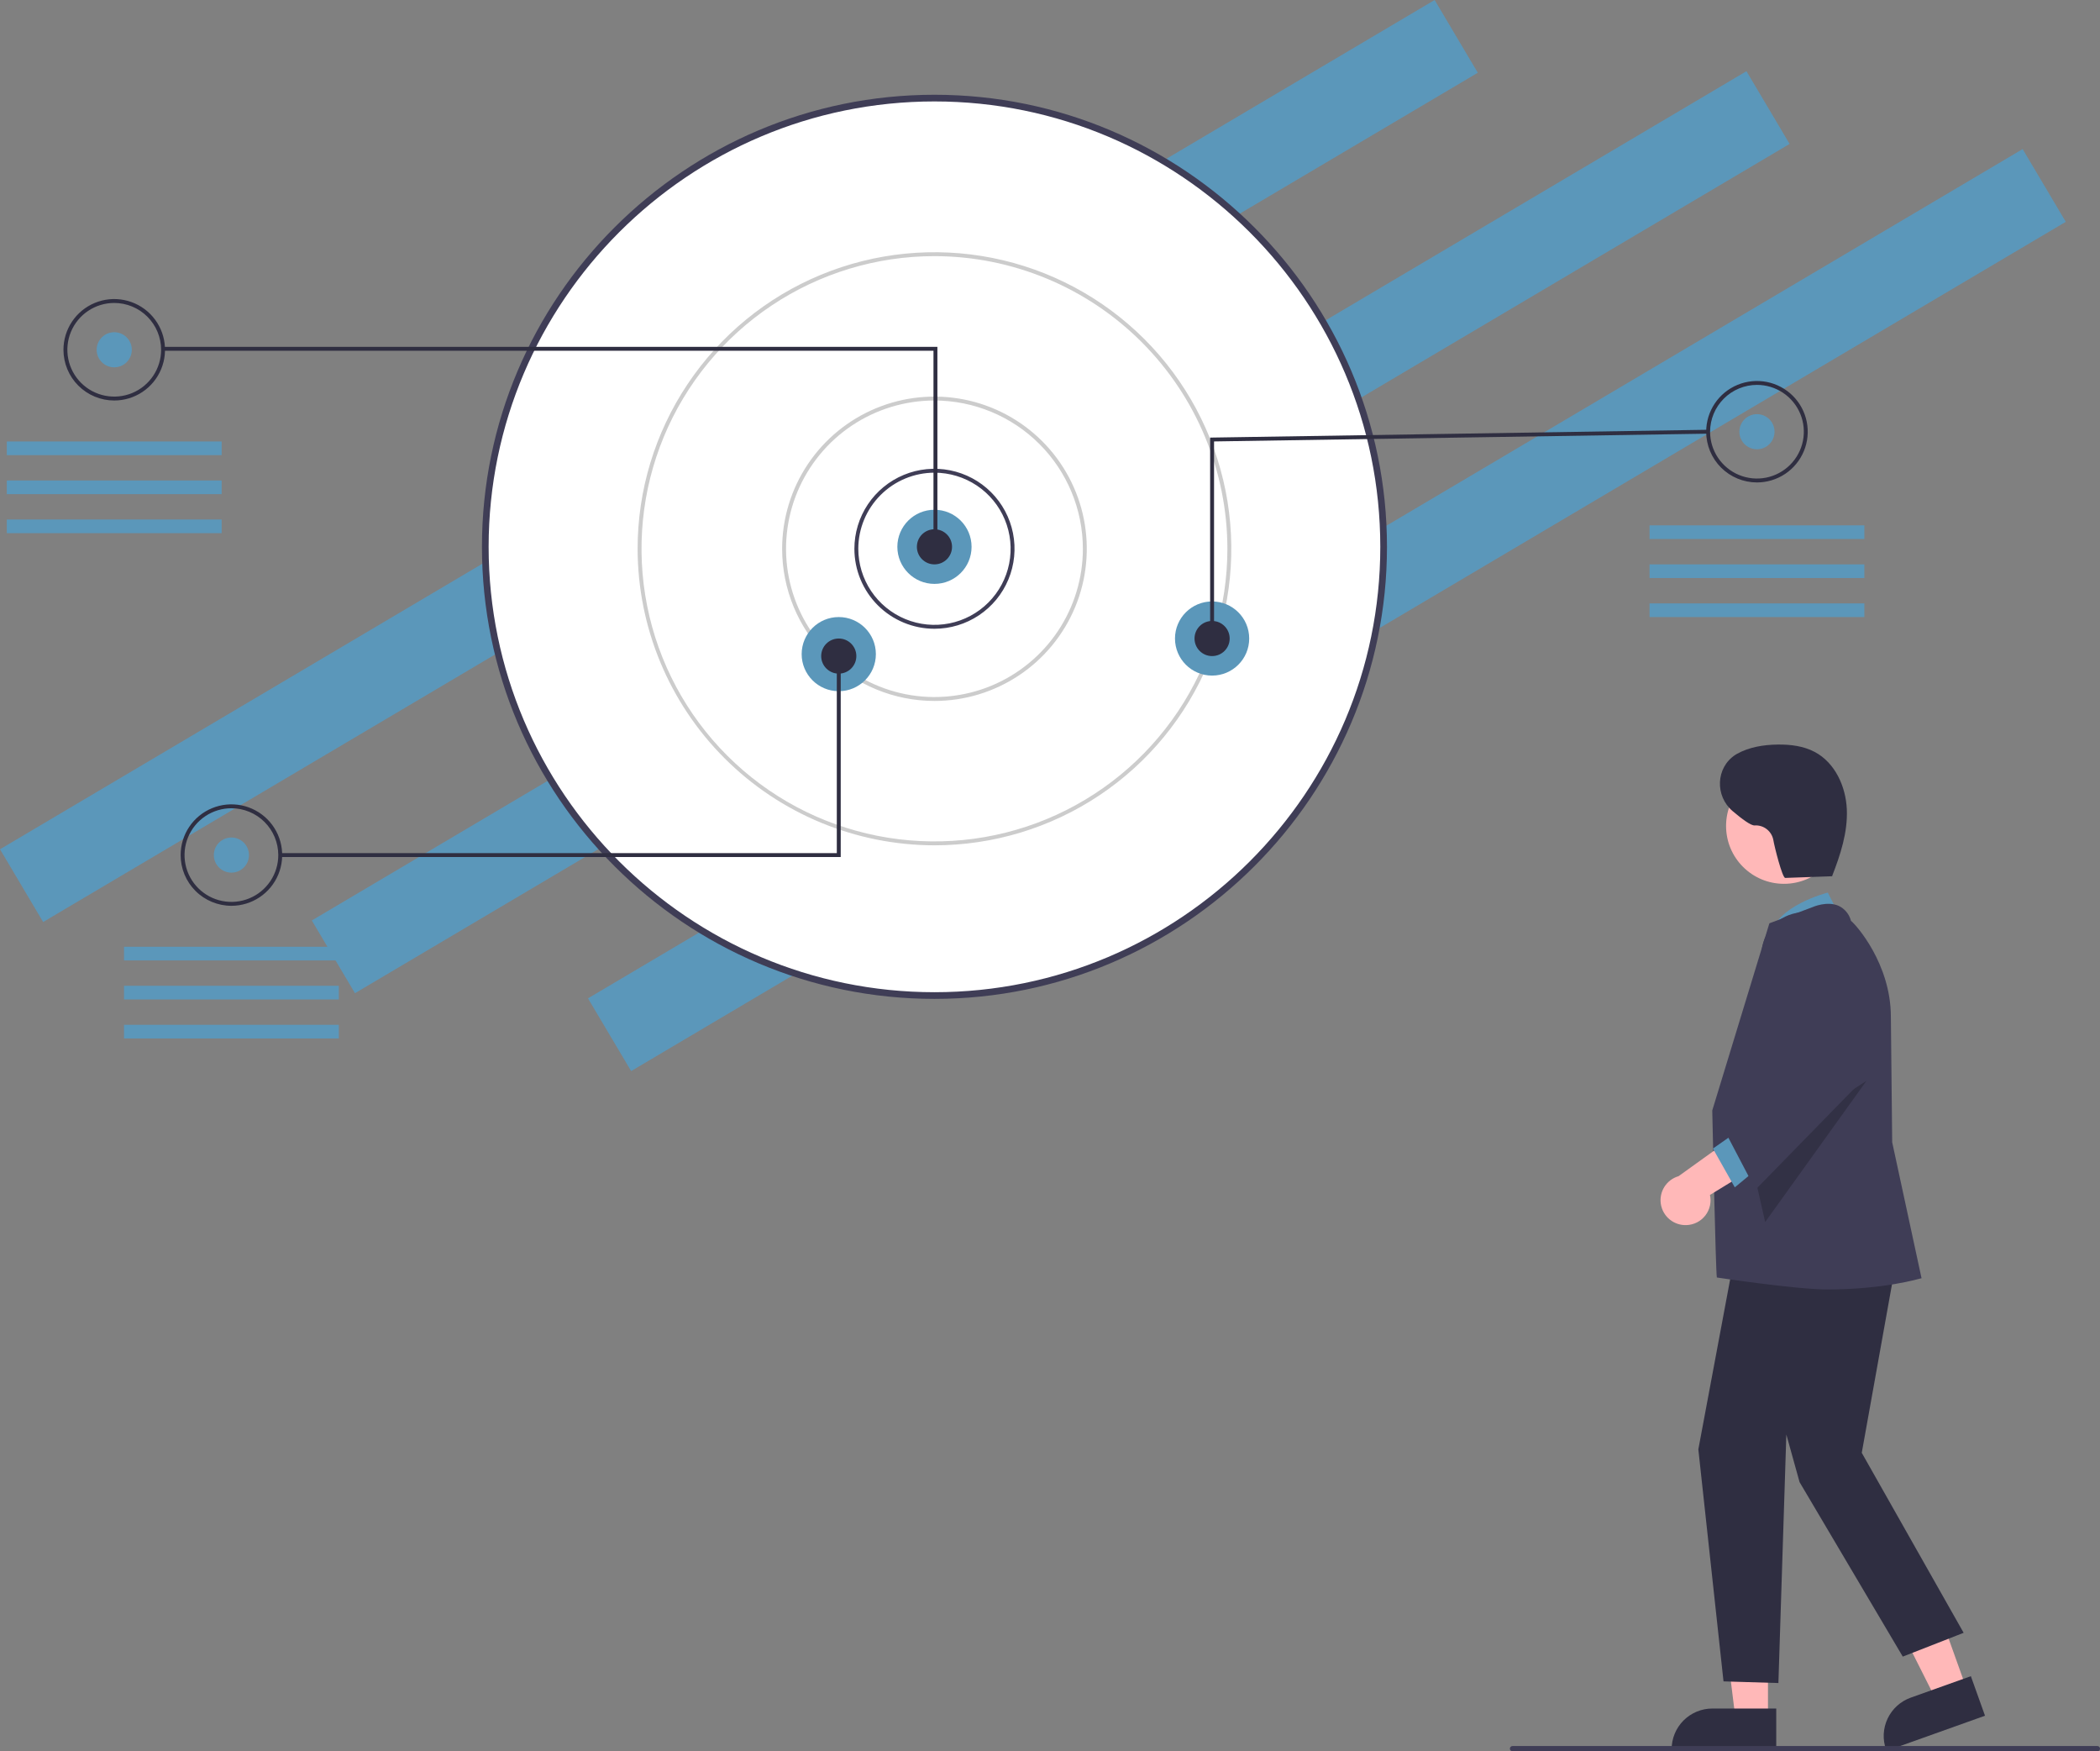 <svg width="794" height="662" viewBox="0 0 794 662" fill="none" xmlns="http://www.w3.org/2000/svg">
<rect x="0" y="0" width="794" height="662" fill="#808080" stroke="none"/>
<g clip-path="url(#clip0_158_167)">
<path d="M542.432 5.3906e-05L0 321.022L16.313 348.518L558.746 27.496L542.432 5.3906e-05Z" fill="#5B97BA"/>
<path d="M660.329 26.914L117.896 347.937L134.21 375.432L676.642 54.41L660.329 26.914Z" fill="#5B97BA"/>
<path d="M764.751 56.351L222.319 377.374L238.632 404.869L781.065 83.847L764.751 56.351Z" fill="#5B97BA"/>
<path d="M353.315 376.316C447.109 376.316 523.144 300.376 523.144 206.699C523.144 113.022 447.109 37.082 353.315 37.082C259.521 37.082 183.485 113.022 183.485 206.699C183.485 300.376 259.521 376.316 353.315 376.316Z" fill="white"/>
<path d="M182.223 206.699C182.223 112.476 258.974 35.82 353.315 35.82C447.656 35.82 524.407 112.476 524.407 206.699C524.407 300.921 447.656 377.577 353.315 377.577C258.974 377.577 182.223 300.921 182.223 206.699ZM184.749 206.699C184.749 299.53 260.367 375.054 353.315 375.054C446.263 375.054 521.881 299.53 521.881 206.699C521.881 113.868 446.263 38.343 353.315 38.343C260.367 38.343 184.749 113.868 184.749 206.699Z" fill="#3F3D56"/>
<path d="M323.041 207.436C323.041 201.456 324.817 195.61 328.143 190.638C331.47 185.666 336.198 181.79 341.73 179.502C347.261 177.213 353.349 176.615 359.221 177.781C365.094 178.948 370.488 181.828 374.722 186.056C378.956 190.285 381.839 195.672 383.007 201.538C384.175 207.403 383.576 213.482 381.284 219.007C378.993 224.532 375.113 229.254 370.134 232.577C365.156 235.899 359.303 237.672 353.315 237.672C345.286 237.672 337.585 234.487 331.908 228.816C326.231 223.146 323.041 215.455 323.041 207.436ZM353.315 178.675C345.68 178.684 338.36 181.717 332.962 187.109C327.563 192.501 324.526 199.811 324.518 207.436C324.518 213.125 326.207 218.685 329.371 223.415C332.535 228.145 337.033 231.831 342.295 234.008C347.557 236.185 353.347 236.755 358.933 235.645C364.519 234.535 369.65 231.796 373.678 227.774C377.705 223.751 380.448 218.626 381.559 213.047C382.67 207.468 382.1 201.685 379.92 196.43C377.74 191.175 374.049 186.683 369.314 183.522C364.578 180.362 359.01 178.675 353.315 178.675Z" fill="#3F3D56"/>
<path d="M295.721 207.436C295.721 196.06 299.099 184.938 305.427 175.479C311.756 166.019 320.751 158.646 331.275 154.293C341.799 149.939 353.379 148.8 364.551 151.019C375.723 153.239 385.986 158.717 394.04 166.762C402.095 174.807 407.58 185.056 409.803 196.214C412.025 207.373 410.884 218.938 406.525 229.449C402.166 239.96 394.784 248.944 385.313 255.264C375.841 261.585 364.706 264.959 353.315 264.959C345.752 264.959 338.262 263.471 331.275 260.58C324.287 257.689 317.938 253.452 312.59 248.111C307.241 242.769 302.999 236.428 300.105 229.449C297.21 222.47 295.721 214.99 295.721 207.436ZM353.315 151.389C342.216 151.389 331.366 154.676 322.138 160.835C312.909 166.993 305.717 175.747 301.469 185.988C297.222 196.229 296.11 207.499 298.276 218.371C300.441 229.243 305.786 239.229 313.634 247.068C321.482 254.906 331.481 260.244 342.367 262.407C353.253 264.569 364.536 263.459 374.79 259.217C385.044 254.975 393.809 247.792 399.975 238.575C406.141 229.358 409.432 218.521 409.432 207.436C409.416 192.577 403.498 178.331 392.977 167.823C382.457 157.316 368.193 151.406 353.315 151.389Z" fill="#CCCCCC"/>
<path d="M241.08 207.436C241.08 185.266 247.663 163.594 259.995 145.16C272.328 126.726 289.856 112.358 310.365 103.874C330.873 95.39 353.44 93.17 375.211 97.496C396.983 101.821 416.981 112.497 432.677 128.173C448.374 143.85 459.063 163.823 463.394 185.568C467.724 207.312 465.502 229.85 457.007 250.333C448.512 270.816 434.126 288.323 415.67 300.64C397.213 312.957 375.513 319.531 353.315 319.531C323.559 319.497 295.031 307.677 273.99 286.662C252.949 265.648 241.114 237.155 241.08 207.436ZM353.315 96.817C331.409 96.817 309.995 103.304 291.781 115.459C273.567 127.614 259.371 144.891 250.988 165.104C242.605 185.317 240.411 207.559 244.685 229.017C248.959 250.475 259.507 270.186 274.997 285.656C290.487 301.127 310.222 311.662 331.707 315.931C353.192 320.199 375.462 318.008 395.7 309.636C415.939 301.263 433.237 287.085 445.407 268.893C457.577 250.702 464.073 229.315 464.073 207.436C464.04 178.108 452.36 149.991 431.596 129.253C410.832 108.515 382.68 96.85 353.315 96.817Z" fill="#CCCCCC"/>
<path d="M353.315 220.711C361.063 220.711 367.344 214.437 367.344 206.699C367.344 198.96 361.063 192.687 353.315 192.687C345.567 192.687 339.286 198.96 339.286 206.699C339.286 214.437 345.567 220.711 353.315 220.711Z" fill="#5B97BA"/>
<path d="M317.134 261.271C324.882 261.271 331.163 254.998 331.163 247.259C331.163 239.521 324.882 233.248 317.134 233.248C309.386 233.248 303.104 239.521 303.104 247.259C303.104 254.998 309.386 261.271 317.134 261.271Z" fill="#5B97BA"/>
<path d="M458.287 255.372C466.035 255.372 472.317 249.098 472.317 241.36C472.317 233.621 466.035 227.348 458.287 227.348C450.539 227.348 444.258 233.621 444.258 241.36C444.258 249.098 450.539 255.372 458.287 255.372Z" fill="#5B97BA"/>
<path d="M353.315 213.336C356.985 213.336 359.96 210.364 359.96 206.699C359.96 203.033 356.985 200.062 353.315 200.062C349.645 200.062 346.669 203.033 346.669 206.699C346.669 210.364 349.645 213.336 353.315 213.336Z" fill="#2F2E41"/>
<path d="M458.288 247.997C461.958 247.997 464.934 245.025 464.934 241.36C464.934 237.694 461.958 234.723 458.288 234.723C454.618 234.723 451.643 237.694 451.643 241.36C451.643 245.025 454.618 247.997 458.288 247.997Z" fill="#2F2E41"/>
<path d="M317.134 254.634C320.804 254.634 323.779 251.663 323.779 247.997C323.779 244.331 320.804 241.36 317.134 241.36C313.464 241.36 310.488 244.331 310.488 247.997C310.488 251.663 313.464 254.634 317.134 254.634Z" fill="#2F2E41"/>
<path d="M43.192 138.852C46.862 138.852 49.837 135.88 49.837 132.215C49.837 128.549 46.862 125.578 43.192 125.578C39.522 125.578 36.546 128.549 36.546 132.215C36.546 135.88 39.522 138.852 43.192 138.852Z" fill="#5B97BA"/>
<path d="M352.945 132.584H61.282V131.109H354.423V207.067H352.945V132.584Z" fill="#2F2E41"/>
<path d="M23.994 132.215C23.994 128.423 25.12 124.716 27.229 121.562C29.339 118.409 32.337 115.952 35.845 114.5C39.353 113.049 43.213 112.669 46.937 113.409C50.661 114.149 54.082 115.975 56.767 118.657C59.452 121.338 61.28 124.755 62.021 128.474C62.762 132.194 62.382 136.049 60.928 139.552C59.475 143.056 57.015 146.051 53.858 148.158C50.7 150.264 46.989 151.389 43.192 151.389C40.671 151.389 38.174 150.893 35.845 149.929C33.516 148.966 31.399 147.554 29.617 145.773C27.834 143.993 26.42 141.879 25.455 139.553C24.49 137.226 23.994 134.733 23.994 132.215ZM43.192 114.516C39.687 114.516 36.261 115.554 33.346 117.499C30.432 119.443 28.161 122.208 26.819 125.442C25.478 128.676 25.127 132.235 25.811 135.668C26.495 139.101 28.183 142.255 30.661 144.73C33.139 147.205 36.297 148.891 39.734 149.574C43.172 150.257 46.735 149.906 49.973 148.567C53.212 147.227 55.979 144.959 57.926 142.048C59.874 139.137 60.913 135.715 60.913 132.215C60.908 127.522 59.039 123.024 55.717 119.706C52.395 116.388 47.89 114.521 43.192 114.516Z" fill="#2F2E41"/>
<path d="M87.495 329.855C91.165 329.855 94.141 326.884 94.141 323.218C94.141 319.553 91.165 316.581 87.495 316.581C83.825 316.581 80.85 319.553 80.85 323.218C80.85 326.884 83.825 329.855 87.495 329.855Z" fill="#5B97BA"/>
<path d="M68.297 323.219C68.297 319.426 69.423 315.719 71.532 312.566C73.642 309.413 76.64 306.955 80.148 305.504C83.656 304.053 87.516 303.673 91.24 304.413C94.964 305.153 98.385 306.979 101.07 309.66C103.755 312.342 105.583 315.758 106.324 319.478C107.065 323.197 106.685 327.053 105.232 330.556C103.779 334.06 101.318 337.054 98.161 339.161C95.004 341.268 91.292 342.393 87.495 342.393C82.403 342.393 77.52 340.372 73.92 336.777C70.32 333.181 68.297 328.304 68.297 323.219ZM87.495 305.519C83.99 305.519 80.564 306.557 77.65 308.502C74.735 310.447 72.464 313.211 71.123 316.445C69.781 319.679 69.43 323.238 70.114 326.671C70.798 330.105 72.486 333.258 74.964 335.734C77.442 338.209 80.6 339.895 84.038 340.578C87.475 341.261 91.038 340.91 94.277 339.57C97.515 338.231 100.282 335.962 102.23 333.052C104.177 330.141 105.216 326.719 105.216 323.219C105.211 318.526 103.342 314.027 100.02 310.709C96.698 307.391 92.193 305.525 87.495 305.519Z" fill="#2F2E41"/>
<path d="M664.298 169.826C667.968 169.826 670.943 166.854 670.943 163.188C670.943 159.523 667.968 156.551 664.298 156.551C660.628 156.551 657.652 159.523 657.652 163.188C657.652 166.854 660.628 169.826 664.298 169.826Z" fill="#5B97BA"/>
<path d="M645.1 163.189C645.1 159.396 646.226 155.689 648.335 152.536C650.445 149.383 653.443 146.925 656.951 145.474C660.459 144.023 664.319 143.643 668.043 144.383C671.767 145.123 675.188 146.949 677.873 149.63C680.558 152.312 682.386 155.728 683.127 159.448C683.868 163.167 683.487 167.023 682.034 170.526C680.581 174.03 678.121 177.024 674.964 179.131C671.806 181.238 668.095 182.363 664.298 182.363C661.777 182.363 659.28 181.867 656.951 180.903C654.622 179.939 652.505 178.527 650.723 176.747C648.94 174.966 647.526 172.852 646.561 170.526C645.596 168.2 645.1 165.706 645.1 163.189ZM664.298 145.489C659.599 145.495 655.095 147.361 651.773 150.679C648.451 153.997 646.582 158.496 646.576 163.189C646.576 166.689 647.616 170.111 649.563 173.022C651.51 175.932 654.278 178.201 657.516 179.54C660.754 180.88 664.317 181.23 667.755 180.548C671.193 179.865 674.35 178.179 676.829 175.704C679.307 173.228 680.995 170.075 681.679 166.641C682.362 163.208 682.011 159.649 680.67 156.415C679.329 153.181 677.057 150.417 674.143 148.472C671.229 146.527 667.803 145.489 664.298 145.489Z" fill="#2F2E41"/>
<path d="M457.549 165.412L645.826 162.451L645.85 163.925L459.026 166.864V241.36H457.549V165.412Z" fill="#2F2E41"/>
<path d="M105.956 322.481H316.395V247.997H317.872V323.955H105.956V322.481Z" fill="#2F2E41"/>
<path d="M83.803 166.876H2.581V172.038H83.803V166.876Z" fill="#5B97BA"/>
<path d="M83.803 181.625H2.581V186.787H83.803V181.625Z" fill="#5B97BA"/>
<path d="M83.803 196.375H2.581V201.537H83.803V196.375Z" fill="#5B97BA"/>
<path d="M128.107 357.879H46.884V363.042H128.107V357.879Z" fill="#5B97BA"/>
<path d="M128.107 372.628H46.884V377.791H128.107V372.628Z" fill="#5B97BA"/>
<path d="M128.107 387.378H46.884V392.54H128.107V387.378Z" fill="#5B97BA"/>
<path d="M704.909 198.587H623.687V203.749H704.909V198.587Z" fill="#5B97BA"/>
<path d="M704.909 213.336H623.687V218.498H704.909V213.336Z" fill="#5B97BA"/>
<path d="M704.909 228.085H623.687V233.248H704.909V228.085Z" fill="#5B97BA"/>
<path d="M743.576 638.414L732.025 642.537L710.605 600.001L727.654 593.916L743.576 638.414Z" fill="#FFB8B8"/>
<path d="M713.278 661.84L713.11 661.369C711.741 657.529 711.953 653.303 713.699 649.618C715.446 645.934 718.584 643.092 722.426 641.716L745.174 633.596L750.524 648.546L713.278 661.84Z" fill="#2F2E41"/>
<path d="M668.463 649.825L656.197 649.824L650.361 602.569L668.465 602.57L668.463 649.825Z" fill="#FFB8B8"/>
<path d="M671.591 661.7L632.038 661.699V661.199C632.038 659.18 632.436 657.181 633.21 655.315C633.984 653.45 635.118 651.755 636.547 650.327C637.977 648.899 639.674 647.767 641.542 646.994C643.41 646.221 645.412 645.824 647.433 645.824L671.591 645.825L671.591 661.7Z" fill="#2F2E41"/>
<path d="M696.418 347.926L691.084 337.398C691.084 337.398 671.21 342.371 669.403 353.875L696.418 347.926Z" fill="#5B97BA"/>
<path d="M718.431 468.307L703.923 549.164L742.444 617.203L719.431 626.197L680.41 560.243L675.407 542.255L672.405 636.19L651.651 635.56L642.135 547.848L657.397 466.309L718.431 468.307Z" fill="#2F2E41"/>
<path d="M649.139 482.894C648.689 480.891 647.397 419.765 647.397 419.765C647.397 419.765 668.735 349.805 668.93 349.23L669.006 349.006L685.206 342.94C685.433 342.836 690.83 340.434 695.247 342.436C696.38 342.986 697.378 343.777 698.174 344.753C698.969 345.729 699.541 346.867 699.85 348.086C701.688 349.454 714.929 364.267 714.929 384.361L715.429 431.777L726.53 483.181L726.039 483.286C725.736 483.35 712.204 487.421 690.891 487.421C679.049 487.421 649.139 482.894 649.139 482.894Z" fill="#3F3D56"/>
<path d="M674.514 334.084C686.606 334.084 696.409 324.293 696.409 312.216C696.409 300.139 686.606 290.349 674.514 290.349C662.422 290.349 652.619 300.139 652.619 312.216C652.619 324.293 662.422 334.084 674.514 334.084Z" fill="#FFB8B8"/>
<path opacity="0.2" d="M705.706 408.555L667.402 461.933L661.745 437.006L705.706 408.555Z" fill="black"/>
<path d="M637.723 463.085C639.095 463.03 640.439 462.676 641.66 462.047C642.88 461.417 643.948 460.528 644.787 459.442C645.627 458.356 646.217 457.1 646.518 455.761C646.819 454.423 646.822 453.034 646.527 451.694L674.989 434.257L659.272 426.914L634.654 444.598C632.433 445.242 630.526 446.677 629.293 448.632C628.061 450.586 627.589 452.924 627.967 455.203C628.345 457.481 629.547 459.542 631.345 460.995C633.143 462.448 635.412 463.191 637.723 463.085Z" fill="#FFB8B8"/>
<path d="M657.397 427.336L647.648 434.158L655.916 448.821L667.402 439.328L657.397 427.336Z" fill="#5B97BA"/>
<path d="M652.293 427.766L675.223 401.221L666.437 364.608C665.529 360.824 666.031 356.84 667.849 353.398C669.667 349.957 672.677 347.294 676.317 345.907C679.956 344.52 683.977 344.503 687.629 345.86C691.28 347.216 694.312 349.854 696.159 353.28L696.358 353.651L704.453 408.021L663.777 449.663L652.293 427.766Z" fill="#3F3D56"/>
<path d="M693.164 331.202L674.991 331.853C673.883 331.893 670.877 319.953 670.483 317.476C670.172 315.864 669.284 314.419 667.985 313.413C666.685 312.407 665.064 311.907 663.422 312.008C662.062 312.136 658.632 309.598 655.092 306.592C648.372 300.886 648.721 290.169 656.103 285.347C656.305 285.215 656.503 285.095 656.698 284.986C661.355 282.382 666.803 281.508 672.139 281.442C676.977 281.381 681.952 281.989 686.214 284.276C693.854 288.376 697.921 297.336 698.278 305.991C698.635 314.647 695.857 323.11 692.704 331.181" fill="#2F2E41"/>
<path d="M792.999 662H571.878C571.612 662 571.358 661.895 571.17 661.707C570.982 661.52 570.877 661.266 570.877 661.001C570.877 660.736 570.982 660.482 571.17 660.294C571.358 660.107 571.612 660.001 571.878 660.001H792.999C793.265 660.001 793.519 660.107 793.707 660.294C793.894 660.482 794 660.736 794 661.001C794 661.266 793.894 661.52 793.707 661.707C793.519 661.895 793.265 662 792.999 662Z" fill="#3F3D56"/>
</g>
<defs>
<clipPath id="clip0_158_167">
<rect width="794" height="662" fill="white"/>
</clipPath>
</defs>
</svg>
